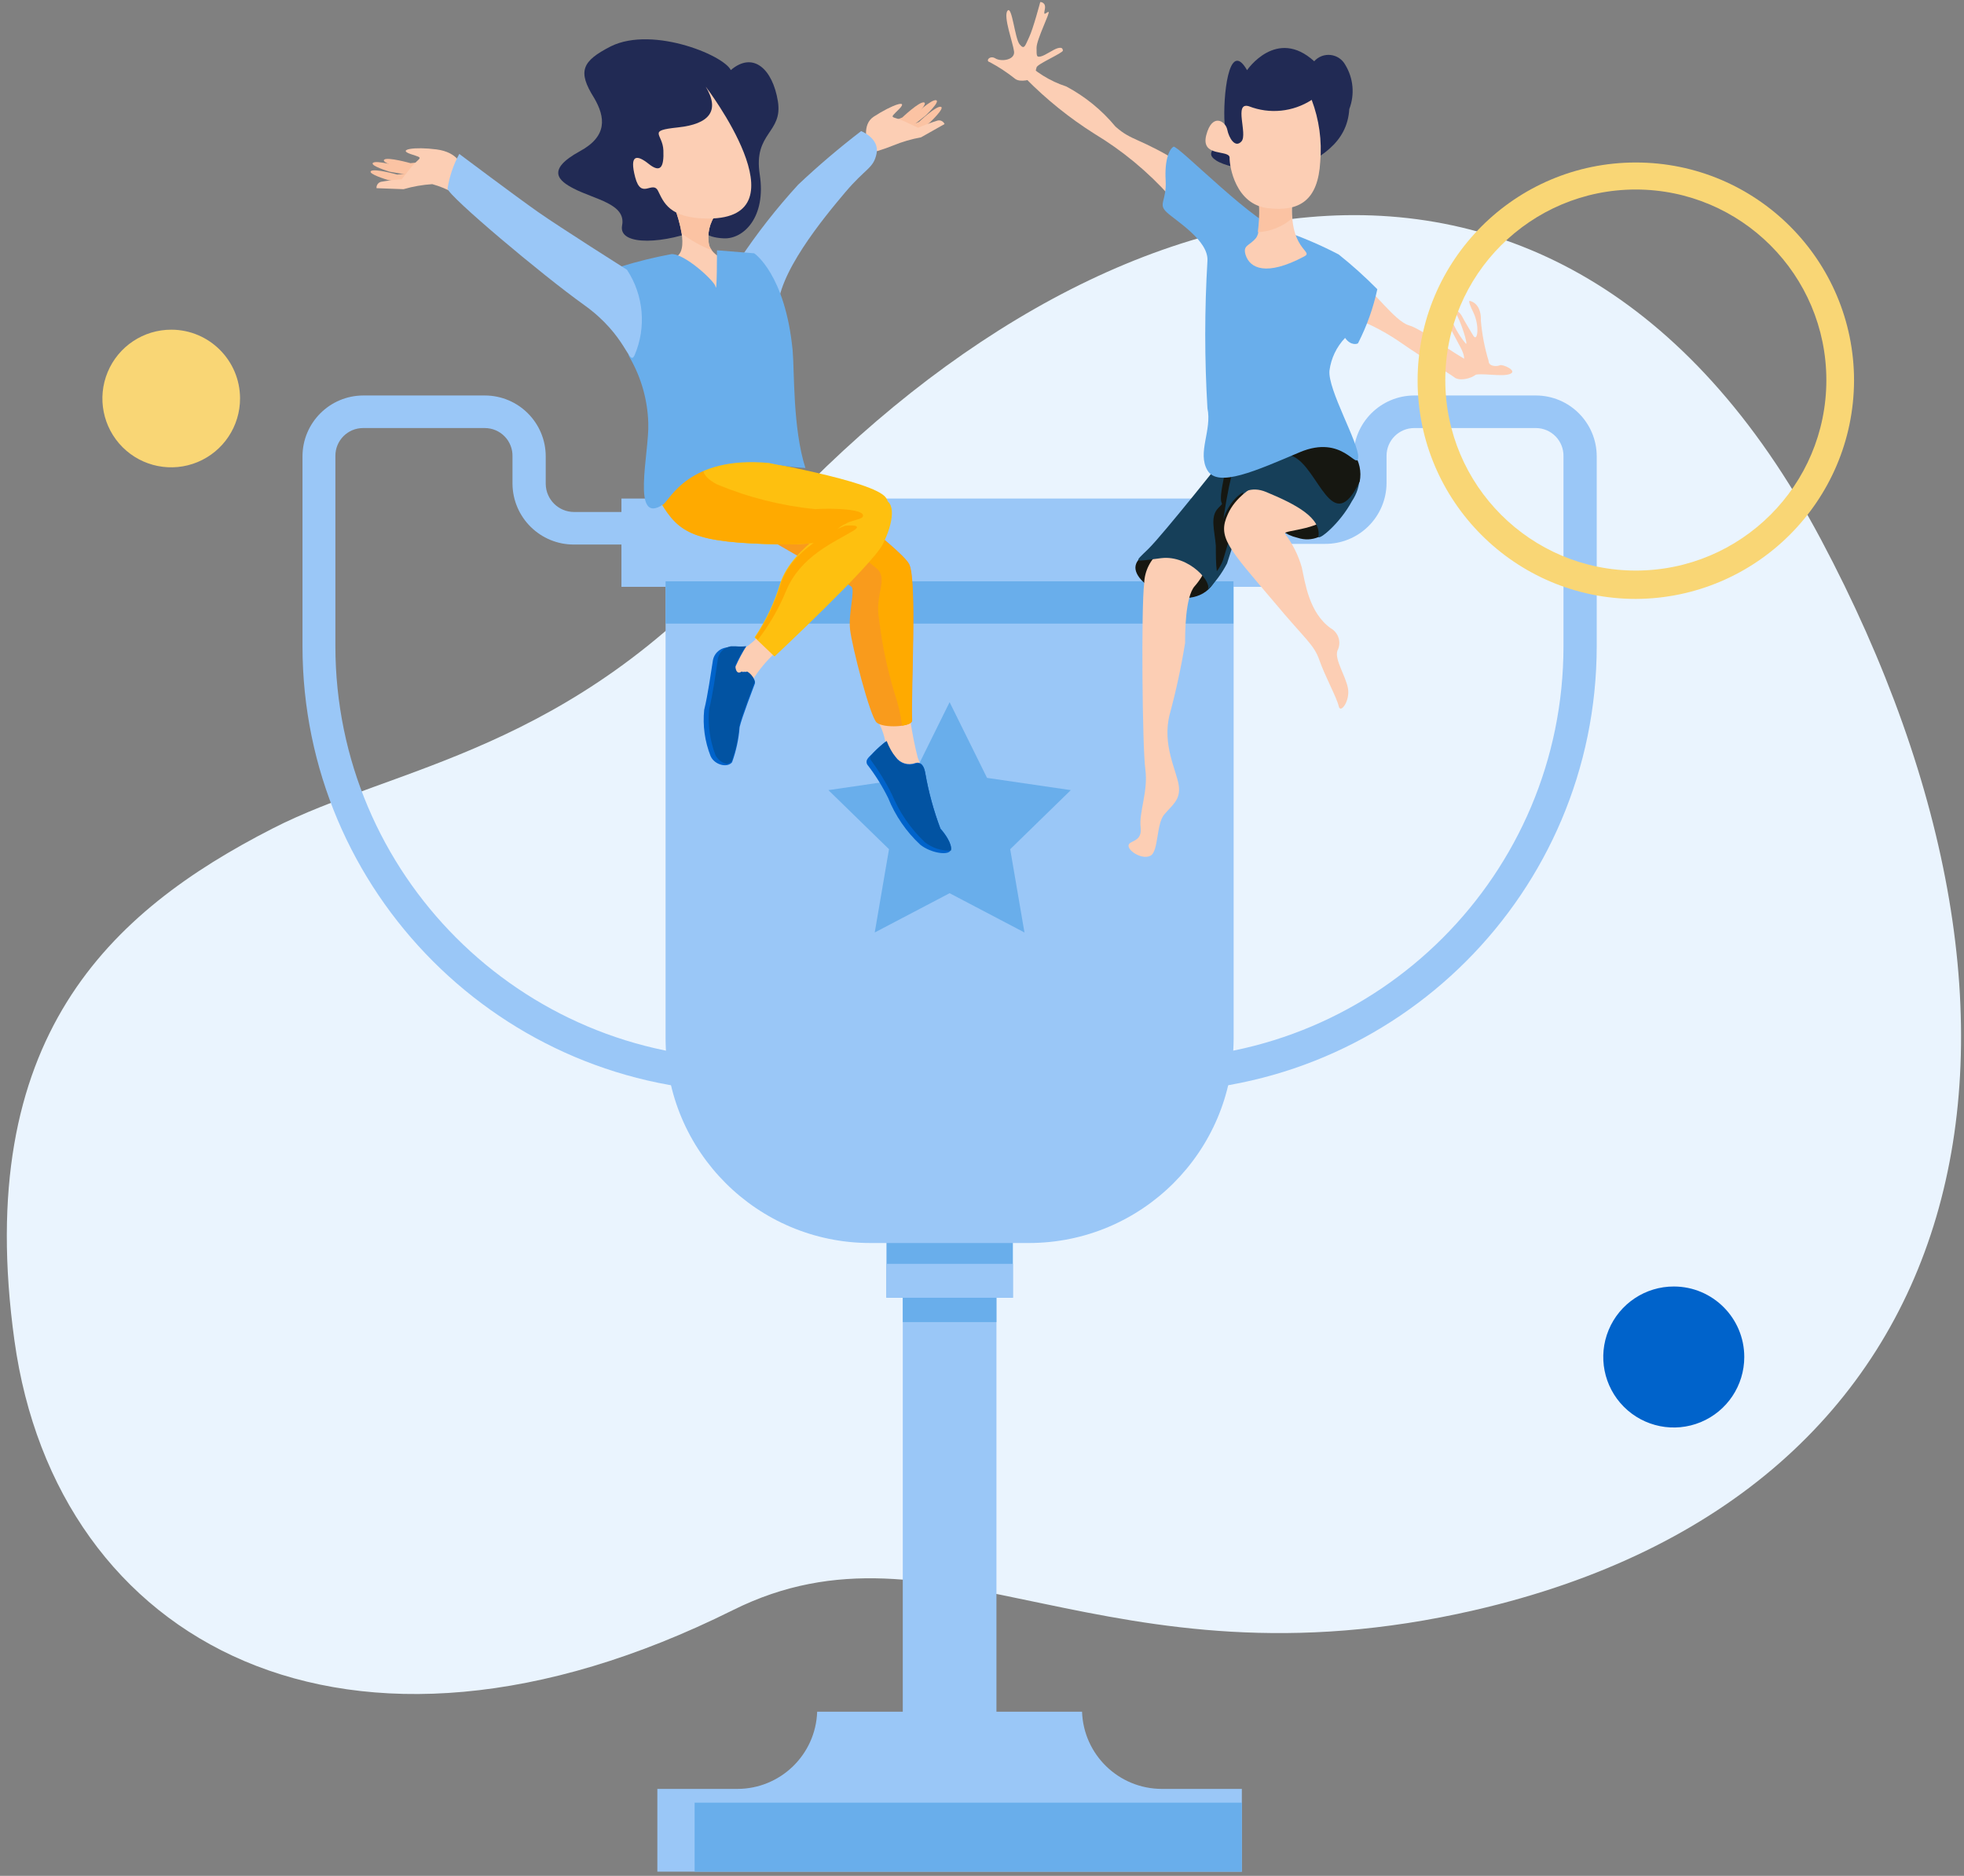 <?xml version="1.0" encoding="UTF-8"?>
<svg width="156px" height="149px" viewBox="0 0 156 149" version="1.1" xmlns="http://www.w3.org/2000/svg" xmlns:xlink="http://www.w3.org/1999/xlink">
    <rect x="0" y="0" width="156" height="149" fill="#808080" stroke="none"/>
    <!-- Generator: sketchtool 56.2 (101010) - https://sketch.com -->
    <title>8CC49925-76BD-420E-A5D4-C3F4CC69D3A4</title>
    <desc>Created with sketchtool.</desc>
    <g id="Landing-Page---Desktop" stroke="none" stroke-width="1" fill="none" fill-rule="evenodd">
        <g id="1.0.0.-Landing-Page---Default-(Homeschool)" transform="translate(-980, -1790)">
            <g id="How-it-works-|-Section" transform="translate(0, 1380)">
                <g id="Steps-section" transform="translate(0, 364)">
                    <g id="Step-4" transform="translate(977, 40)">
                        <g id="---Ilustration-4">
                            <rect id="Rectangle" x="0" y="0" width="160" height="160"></rect>
                            <path d="M24.64,71.813 C34.333,66.84 48.28,65.787 62.307,49.707 C88.533,19.653 126.72,9.493 147.64,48.853 C168.56,88.213 160.307,124.627 120.133,133.893 C90.653,140.693 77.693,125.68 61.213,133.893 C30.547,149.173 7.48,136.56 4.147,112.48 C0.813,88.4 11.747,78.413 24.64,71.813 Z" id="Path" fill="#EAF4FE" fill-rule="nonzero"></path>
                            <path d="M62.413,92.733 C42.871,92.719 27.034,76.876 27.027,57.333 L27.027,42.253 C27.027,39.585 29.185,37.421 31.853,37.413 L41.52,37.413 C44.188,37.421 46.347,39.585 46.347,42.253 L46.347,44.44 C46.361,45.674 47.366,46.667 48.6,46.667 L70.067,46.667 L70.067,92 L69,92.2 C66.826,92.581 64.621,92.76 62.413,92.733 Z M31.84,40 C30.625,40 29.64,40.985 29.64,42.2 L29.64,57.333 C29.655,75.427 44.319,90.092 62.413,90.107 C64.096,90.103 65.776,89.974 67.44,89.72 L67.44,49.253 L48.6,49.253 C45.923,49.268 43.736,47.117 43.707,44.44 L43.707,42.253 C43.721,41.661 43.496,41.087 43.081,40.663 C42.667,40.239 42.1,40 41.507,40 L31.84,40 Z" id="Shape" fill="#9AC7F7" fill-rule="nonzero"></path>
                            <path d="M94.44,92.733 C92.23,92.73 90.025,92.52 87.853,92.107 L86.787,91.907 L86.787,46.667 L108.24,46.667 C109.464,46.674 110.47,45.704 110.507,44.48 L110.507,42.253 C110.507,39.585 112.665,37.421 115.333,37.413 L125,37.413 C127.668,37.421 129.827,39.585 129.827,42.253 L129.827,57.333 C129.812,76.873 113.98,92.711 94.44,92.733 L94.44,92.733 Z M89.413,89.72 C91.077,89.974 92.757,90.103 94.44,90.107 C112.53,90.092 127.187,75.423 127.187,57.333 L127.187,42.253 C127.201,41.663 126.977,41.092 126.566,40.668 C126.155,40.244 125.591,40.003 125,40 L115.333,40 C114.75,40 114.19,40.232 113.778,40.644 C113.365,41.057 113.133,41.617 113.133,42.2 L113.133,44.387 C113.123,45.674 112.601,46.904 111.684,47.807 C110.766,48.71 109.527,49.211 108.24,49.2 L89.413,49.2 L89.413,89.72 Z" id="Shape" fill="#9AC7F7" fill-rule="nonzero"></path>
                            <rect id="Rectangle" fill="#9AC7F7" fill-rule="nonzero" x="74.707" y="98.6" width="7.44" height="45.107"></rect>
                            <rect id="Rectangle" fill="#69AEEB" fill-rule="nonzero" x="74.707" y="106.773" width="7.44" height="4.24"></rect>
                            <rect id="Rectangle" fill="#69AEEB" fill-rule="nonzero" x="73.413" y="97.627" width="10.04" height="11.453"></rect>
                            <rect id="Rectangle" fill="#9AC7F7" fill-rule="nonzero" x="73.413" y="106.387" width="10.04" height="2.693"></rect>
                            <path d="M95.28,148.093 C91.862,148.088 89.062,145.376 88.947,141.96 L67.907,141.96 C67.792,145.382 64.984,148.095 61.56,148.093 L55.213,148.093 L55.213,154.667 L101.64,154.667 L101.64,148.093 L95.28,148.093 Z" id="Path" fill="#9AC7F7" fill-rule="nonzero"></path>
                            <path d="M55.867,52.173 L55.867,88.48 C55.874,97.459 63.155,104.733 72.133,104.733 L84.72,104.733 C93.699,104.733 100.979,97.459 100.987,88.48 L100.987,52.173 L55.867,52.173 Z" id="Path" fill="#9AC7F7" fill-rule="nonzero"></path>
                            <rect id="Rectangle" fill="#9AC7F7" fill-rule="nonzero" x="52.36" y="45.6" width="52.12" height="7.013"></rect>
                            <polygon id="Path" fill="#69AEEB" fill-rule="nonzero" points="78.427 61.773 81.4 67.787 88.053 68.76 83.24 73.453 84.373 80.067 78.427 76.947 72.48 80.067 73.613 73.453 68.8 68.76 75.453 67.787"></polygon>
                            <rect id="Rectangle" fill="#69AEEB" fill-rule="nonzero" x="55.867" y="52.173" width="45.107" height="3.36"></rect>
                            <polygon id="Path" fill="#69AEEB" fill-rule="nonzero" points="58.173 149.187 58.173 154.667 77.107 154.667 79.733 154.667 101.64 154.667 101.64 149.187"></polygon>
                            <path d="M108.92,47.533 C108.405,48.586 107.19,49.093 106.08,48.72 C103.947,48.213 104.347,46.733 103.747,46.733 C103.147,46.733 108.72,46.667 108.92,47.533 Z" id="Path" fill="#161711" fill-rule="nonzero"></path>
                            <path d="M97.76,49.813 C97.76,49.813 93.52,49.267 93.2,50.933 C92.88,52.6 97.92,55.08 99.507,52.133 C100.747,49.827 98.373,50.08 97.76,49.813 Z" id="Path" fill="#161711" fill-rule="nonzero"></path>
                            <path d="M95.213,49.76 C94.402,50.378 93.912,51.328 93.88,52.347 C93.64,54.293 93.733,65.36 93.973,67.107 C94.213,68.853 93.453,70.507 93.6,71.72 C93.747,72.933 92.653,72.72 92.64,73.173 C92.627,73.627 93.773,74.32 94.4,73.96 C95.027,73.6 94.84,71.467 95.467,70.707 C96.093,69.947 96.8,69.547 96.627,68.373 C96.453,67.2 95.293,65.16 95.907,62.747 C96.415,60.876 96.824,58.98 97.133,57.067 C97.133,56.333 97.133,53.413 97.893,52.56 C98.653,51.707 99.227,50.44 98.693,50.013 C97.556,49.73 96.379,49.644 95.213,49.76 Z" id="Path" fill="#FCCEB4" fill-rule="nonzero"></path>
                            <path d="M100.6,41.88 C100.6,41.88 95.413,48.427 94.213,49.6 C93.013,50.773 93.013,50.6 95.24,50.333 C97.467,50.067 99.427,52.347 98.88,52.893 C99.52,52.267 100.055,51.542 100.467,50.747 C101.667,47.133 103.133,41.533 104.173,40.493 C105.213,39.453 101.16,40.48 100.6,41.88 Z" id="Path" fill="#163F59" fill-rule="nonzero"></path>
                            <path d="M103.2,41.16 C102.947,40.762 102.604,40.429 102.2,40.187 C101.722,40.37 101.273,40.622 100.867,40.933 C100.811,41.079 100.775,41.231 100.76,41.387 C100.56,42.72 100.427,42.72 100.08,44.64 C99.733,46.56 100.427,45.667 99.76,46.36 C99.093,47.053 99.48,48.133 99.573,49.347 C99.573,49.96 99.573,50.773 99.653,51.373 C99.852,51.113 100.014,50.825 100.133,50.52 C101.067,47.507 102.227,43.147 103.2,41.16 Z" id="Path" fill="#161711" fill-rule="nonzero"></path>
                            <path d="M105.693,43.36 C105.693,43.36 101.693,44.227 100.533,46.827 C99.68,48.667 100.533,49.493 104.187,53.8 C106.72,56.84 107.36,57.173 107.8,58.44 C108.24,59.707 109.2,61.453 109.333,62.093 C109.467,62.733 110.253,61.667 110.067,60.667 C109.88,59.667 109,58.4 109.227,57.693 C109.566,57.055 109.336,56.263 108.707,55.907 C106.96,54.667 106.667,52.253 106.4,51.067 C106.127,50.102 105.674,49.197 105.067,48.4 C104.827,48.067 108.347,48.16 109.067,46.4 C109.787,44.64 105.693,43.36 105.693,43.36 Z" id="Path" fill="#FCCEB4" fill-rule="nonzero"></path>
                            <path d="M100.173,47.2 C100.173,47.2 101.16,44.08 103.573,45.08 C105.987,46.08 107.96,47.147 107.72,48.627 C107.72,48.96 109.413,47.613 110.387,45.8 C111.164,44.661 111.195,43.171 110.467,42 C109.819,41.349 109.488,40.448 109.56,39.533 C109.667,38.813 102.96,40.093 102.067,40.347 C101.173,40.6 102.067,40.853 101.44,42.187 C101.187,42.827 100.84,42.853 100.173,47.2 Z" id="Path" fill="#163F59" fill-rule="nonzero"></path>
                            <path d="M111,44.253 C111.156,43.468 110.982,42.654 110.52,42 C109.72,40.907 108.96,40.267 109.08,39.533 C109.2,38.8 103.013,40.093 102.12,40.347 C102.12,40.347 100.627,40.227 100.56,40.253 C100.28,40.893 100.72,42.587 101.293,42.08 L101.493,42.187 C101.653,42.264 101.801,42.363 101.933,42.48 C103.043,41.685 104.51,41.596 105.707,42.253 C107.747,43.147 108.813,48.8 111,44.253 Z" id="Path" fill="#161711" fill-rule="nonzero"></path>
                            <path d="M84.973,12.267 C84.973,12.267 84.08,12.587 83.64,12.267 C83.007,11.761 82.328,11.315 81.613,10.933 C81.253,10.853 81.613,10.36 82.067,10.64 C82.52,10.92 83.627,10.773 83.547,10.093 C83.467,9.413 82.667,7.293 83.027,6.853 C83.387,6.413 83.6,9.04 83.987,9.52 C84.373,10 84.427,9.613 84.747,8.947 C85.067,8.28 85.627,6.16 85.627,6.16 C85.627,6.16 86.12,6.16 85.987,6.76 C85.853,7.36 86.093,6.973 86.28,6.947 C86.467,6.92 85.333,9.12 85.333,9.8 C85.333,10.48 85.333,10.56 85.68,10.48 C86.027,10.4 86.693,9.907 87.013,9.827 C87.333,9.747 87.4,9.827 87.427,10.013 C87.453,10.2 85.333,11.107 85.333,11.36 C85.263,11.68 85.142,11.986 84.973,12.267 L84.973,12.267 Z" id="Path" fill="#FCCEB4" fill-rule="nonzero"></path>
                            <path d="M119.013,34.933 C119.013,34.933 119.653,34.813 119.013,33.6 C118.373,32.387 117.68,31.107 117.68,31.107 C117.68,31.107 118.133,30.947 118.36,31.547 C118.626,32.179 118.986,32.768 119.427,33.293 C119.653,33.493 119.013,31.413 118.6,30.84 C118.187,30.267 118.907,30.693 119.12,31.107 C119.333,31.52 119.693,32.12 120.027,32.667 C120.36,33.213 120.547,31.88 120.027,30.813 C119.507,29.747 119.76,29.907 119.76,29.907 C119.76,29.907 120.68,30.04 120.627,31.493 C120.72,32.57 120.925,33.633 121.24,34.667 C121.24,35.133 121.92,35.12 122.133,35.013 C122.347,34.907 123.587,35.453 122.933,35.707 C122.28,35.96 120.587,35.573 120,35.813 C119.413,36.053 119.013,34.933 119.013,34.933 Z" id="Path" fill="#FCCEB4" fill-rule="nonzero"></path>
                            <path d="M97.053,19.12 C93.453,16.88 92.947,17.253 91.6,16.053 C90.518,14.746 89.191,13.664 87.693,12.867 C86.394,12.446 85.218,11.713 84.267,10.733 C84.147,10.6 83.627,11.267 84.467,12.227 C86.114,13.898 87.948,15.375 89.933,16.627 C92.159,17.97 94.172,19.637 95.907,21.573 C96.627,22.773 98.253,20.733 97.053,19.12 Z" id="Path" fill="#FCCEB4" fill-rule="nonzero"></path>
                            <path d="M109.787,30.987 C111.335,31.492 112.803,32.214 114.147,33.133 C116.333,34.653 117.933,35.533 118.56,36 C119.187,36.467 121.48,35.587 119.893,34.813 C118.307,34.04 115.987,32.147 114.907,31.84 C113.827,31.533 112.093,29.08 111.16,28.507 C110.227,27.933 109.787,30.987 109.787,30.987 Z" id="Path" fill="#FCCEB4" fill-rule="nonzero"></path>
                            <path d="M104.947,24.333 C106.455,24.847 107.921,25.475 109.333,26.213 C110.409,27.072 111.433,27.994 112.4,28.973 C112.08,30.455 111.569,31.889 110.88,33.24 C110.88,33.32 110.307,33.507 109.84,32.84 C109.163,33.549 108.729,34.455 108.6,35.427 C108.44,36.933 110.973,41.253 110.88,42.333 C110.787,43.413 109.68,40.467 106.24,41.92 C102.8,43.373 99.733,44.773 98.907,43.36 C98.08,41.947 99.28,40.187 98.907,38.427 C98.673,34.528 98.673,30.619 98.907,26.72 C99.013,25.107 96.413,23.547 95.68,22.867 C94.947,22.187 95.68,21.987 95.587,20.32 C95.493,18.653 95.893,17.827 96.213,17.653 C96.533,17.48 103.08,24.227 104.947,24.333 Z" id="Path" fill="#69AEEB" fill-rule="nonzero"></path>
                            <path d="M110.173,14.667 C110.013,17.333 107.867,18.667 105.013,19.827 C105.013,19.827 100.84,19.56 99.6,18.747 C98.36,17.933 100.4,17.613 100.267,15.747 C100.133,13.88 100.56,8.96 102.053,11.573 C102.053,11.573 104.387,8.133 107.387,10.867 C107.715,10.498 108.202,10.312 108.692,10.368 C109.183,10.424 109.616,10.714 109.853,11.147 C110.501,12.207 110.619,13.507 110.173,14.667 L110.173,14.667 Z" id="Path" fill="#212A54" fill-rule="nonzero"></path>
                            <path d="M102.773,20.293 C102.773,20.293 103.4,24.027 102.773,24.893 C102.24,25.547 101.707,25.453 101.933,26.227 C102.267,27.333 103.6,27.96 106.587,26.373 C107.44,25.933 105.253,25.893 105.68,21.68 C105.827,19.6 102.773,20.293 102.773,20.293 Z" id="Path" fill="#FCCEB4" fill-rule="nonzero"></path>
                            <path d="M102.907,24.44 C103.081,23.137 103.05,21.814 102.813,20.52 C103.333,20.378 103.864,20.28 104.4,20.227 C104.765,20.229 105.11,20.392 105.344,20.672 C105.577,20.952 105.676,21.321 105.613,21.68 C105.555,22.238 105.555,22.802 105.613,23.36 C104.859,24.015 103.905,24.396 102.907,24.44 L102.907,24.44 Z" id="Path" fill="#FBC3A3" fill-rule="nonzero"></path>
                            <path d="M107.187,13.933 C107.778,15.497 108.01,17.174 107.867,18.84 C107.693,21.893 106.253,22.84 103.693,22.533 C101.133,22.227 100.653,19.213 100.667,18.533 C100.68,17.853 98.347,18.533 98.813,16.733 C99.28,14.933 100.347,15.627 100.48,16.293 C100.613,16.96 101.107,17.8 101.613,17.227 C102.12,16.653 100.973,14.067 102.2,14.44 C103.847,15.083 105.703,14.895 107.187,13.933 L107.187,13.933 Z" id="Path" fill="#FCCEB4" fill-rule="nonzero"></path>
                            <path d="M75.307,63.2 C75.449,64.201 75.645,65.193 75.893,66.173 C76.205,66.947 76.411,67.758 76.507,68.587 C76.507,69.387 73.76,67.733 73.547,67.16 C73.333,66.587 73.667,64.92 72.773,63.387 C71.88,61.853 75.307,63.2 75.307,63.2 Z" id="Path" fill="#FCCEB4" fill-rule="nonzero"></path>
                            <path d="M66.52,43.693 C66.52,43.693 74.6,49.533 75.227,50.827 C75.853,52.12 75.36,60.84 75.453,63.24 C75.453,63.747 73.147,63.867 72.627,63.387 C72.107,62.907 70.667,57.333 70.52,56 C70.373,54.667 70.96,52.827 70.613,52.587 C69.893,52.053 62.4,48.107 61.44,47.053 C60.48,46 57.84,42.493 58.4,41.72 C58.96,40.947 66.52,43.693 66.52,43.693 Z" id="Path" fill="#F99B1C" fill-rule="nonzero"></path>
                            <path d="M73.333,64.92 C72.985,65.19 72.655,65.484 72.347,65.8 C72.12,66.08 71.68,66.307 71.88,66.72 C72.524,67.55 73.082,68.444 73.547,69.387 C74.114,70.794 74.983,72.059 76.093,73.093 C76.947,73.773 78.387,73.987 78.52,73.507 C78.653,73.027 78.027,72.173 77.693,71.8 C77.15,70.357 76.744,68.866 76.48,67.347 C76.387,66.8 76.147,66.48 75.693,66.613 C75.129,66.821 74.495,66.624 74.147,66.133 C73.823,65.767 73.549,65.359 73.333,64.92 Z" id="Path" fill="#0063CB" fill-rule="nonzero"></path>
                            <path d="M74.16,66.187 C74.508,66.677 75.142,66.874 75.707,66.667 C76.16,66.533 76.4,66.853 76.493,67.4 C76.757,68.919 77.163,70.41 77.707,71.853 C78.04,72.2 78.653,73.067 78.533,73.56 C77.77,73.597 77.019,73.35 76.427,72.867 C75.314,71.8 74.434,70.516 73.84,69.093 C73.356,68.119 72.784,67.191 72.133,66.32 C72.103,66.234 72.103,66.14 72.133,66.053 C72.242,65.953 72.345,65.847 72.44,65.733 C72.748,65.418 73.078,65.124 73.427,64.853 C73.608,65.33 73.855,65.778 74.16,66.187 Z" id="Path" fill="#0253A2" fill-rule="nonzero"></path>
                            <path d="M67.427,46.4 C67.891,46.08 68.337,45.733 68.76,45.36 C71.2,47.2 74.787,49.987 75.2,50.827 C75.84,52.16 75.333,60.84 75.427,63.24 C75.427,63.44 75.093,63.573 74.653,63.64 C74.534,62.732 74.325,61.839 74.027,60.973 C73.459,59.092 73.057,57.165 72.827,55.213 C72.453,53.187 73.6,51.987 72.627,51.147 C71.653,50.307 66.88,46.747 67.427,46.4 Z" id="Path" fill="#FFAA00" fill-rule="nonzero"></path>
                            <path d="M64.573,57.853 C63.883,58.484 63.281,59.206 62.787,60 C62.573,60.627 62.373,61.04 61.853,60.773 C61.24,60.135 60.959,59.248 61.093,58.373 C61.333,57.92 62.907,57.133 63.28,56.427 C63.653,55.72 64.52,58.187 64.52,58.187 L64.573,57.853 Z" id="Path" fill="#FCCEB4" fill-rule="nonzero"></path>
                            <path d="M62.28,57.333 C61.841,57.419 61.393,57.451 60.947,57.427 C60.278,57.379 59.69,57.867 59.613,58.533 C59.467,59.44 59.227,61.2 58.933,62.387 C58.807,63.632 58.981,64.889 59.44,66.053 C59.747,66.76 60.773,67.013 61.147,66.547 C61.473,65.65 61.675,64.712 61.747,63.76 C61.92,63 62.853,60.587 62.96,60.293 C63.067,60 62.347,59.12 61.947,59.413 C61.547,59.707 61.36,59.213 61.427,58.933 C61.672,58.38 61.957,57.845 62.28,57.333 L62.28,57.333 Z" id="Path" fill="#0063CB" fill-rule="nonzero"></path>
                            <path d="M60,58.467 C60.045,57.885 60.489,57.413 61.067,57.333 L61.413,57.333 C61.688,57.36 61.965,57.36 62.24,57.333 C61.918,57.815 61.637,58.324 61.4,58.853 C61.4,59.133 61.52,59.627 61.92,59.333 L61.92,59.333 C62.034,59.447 62.219,59.447 62.333,59.333 C62.68,59.507 63,60 62.933,60.2 C62.867,60.4 61.893,62.867 61.72,63.667 C61.649,64.619 61.447,65.556 61.12,66.453 C61.024,66.568 60.893,66.648 60.747,66.68 C60.348,66.597 60.009,66.337 59.827,65.973 C59.381,64.801 59.212,63.542 59.333,62.293 C59.613,61.2 59.867,59.373 60,58.467 Z" id="Path" fill="#0253A2" fill-rule="nonzero"></path>
                            <path d="M61.587,42.213 C63.48,42.693 72.373,44.173 73.36,45.52 C74.347,46.867 71.573,49.387 64.853,49.24 C58.133,49.093 57.013,48.4 55.52,45.88 C54.027,43.36 60.173,41.853 61.587,42.213 Z" id="Path" fill="#FEC00F" fill-rule="nonzero"></path>
                            <path d="M70.053,47.32 C70.053,47.32 65.973,49.333 64.973,52.32 C64.518,53.852 63.83,55.304 62.933,56.627 L64.52,58.147 C64.52,58.147 72.293,50.867 73.12,49.227 C73.947,47.587 74.28,45.667 72.96,45.653 C71.64,45.64 70.053,47.32 70.053,47.32 Z" id="Path" fill="#FEC00F" fill-rule="nonzero"></path>
                            <polygon id="Path" fill="#89D5DA" fill-rule="nonzero" points="64.533 58.133 64.533 58.133 63.2 56.8"></polygon>
                            <path d="M70.773,48.16 C69.227,49.093 66.587,50.173 65.44,52.933 C64.871,54.321 64.117,55.626 63.2,56.813 L63,56.627 C63.897,55.304 64.585,53.852 65.04,52.32 C66.04,49.28 70.12,47.76 70.12,47.76 C70.12,47.76 71.72,47.587 70.773,48.16 Z" id="Path" fill="#FFAA00" fill-rule="nonzero"></path>
                            <path d="M61.587,42.213 L61.853,42.28 C60.987,42.427 59.853,42.627 59.4,42.773 C58.6,43.013 58.627,43.773 59.933,44.467 C62.422,45.505 65.05,46.17 67.733,46.44 C69.227,46.347 71.867,46.44 71.52,47.053 C71.4,47.267 70.467,47.373 70.187,47.6 C69.293,47.947 69.04,48.933 67.627,49.133 C66.683,49.232 65.735,49.268 64.787,49.24 C58.12,49.093 56.947,48.4 55.453,45.88 C54.925,45.054 54.609,44.111 54.533,43.133 C54.44,41.573 60.173,41.853 61.587,42.213 Z" id="Path" fill="#FFAA00" fill-rule="nonzero"></path>
                            <path d="M61.093,11.693 C60.867,10.533 54.92,8 51.52,9.68 C49.227,10.853 48.853,11.653 50.187,13.773 C51.093,15.32 51.253,16.813 49.08,18 C46.293,19.52 47.427,20.387 48.56,20.973 C50.253,21.853 52.747,22.187 52.413,23.907 C52.08,25.627 56,25.333 58.667,24.16 C58.667,24.16 58.907,24.867 60.493,24.933 C62.08,25 63.867,23.227 63.347,19.867 C62.827,16.507 65.2,16.587 64.787,14.04 C64.373,11.493 62.827,10.04 61.04,11.573" id="Path" fill="#212A54" fill-rule="nonzero"></path>
                            <path d="M61.253,27.08 C60.32,26.573 59.547,26.16 59.333,25.493 C59.137,24.601 59.347,23.669 59.907,22.947 C59.907,22.947 56.013,20.907 56.493,22.213 C56.973,23.52 57.907,26.413 56.293,26.507 C56.012,26.521 55.733,26.575 55.467,26.667 C56.24,28.667 57.547,29.96 58.867,29.813 C60,29.693 60.8,28.627 61.253,27.08 Z" id="Path" fill="#FCCEB4" fill-rule="nonzero"></path>
                            <path d="M59.533,25.88 C58.682,25.544 57.879,25.096 57.147,24.547 C57.004,23.758 56.786,22.986 56.493,22.24 C56.013,20.907 59.907,22.973 59.907,22.973 C59.347,23.695 59.137,24.628 59.333,25.52 C59.388,25.646 59.455,25.767 59.533,25.88 Z" id="Path" fill="#FBC3A3" fill-rule="nonzero"></path>
                            <path d="M59.053,12.88 C59.053,12.88 67.053,23.347 59.267,23.36 C56.12,23.36 55.707,22.027 55.267,21.16 C54.827,20.293 53.933,21.907 53.453,20.08 C52.973,18.253 53.587,18.267 54.52,19.013 C55.453,19.76 55.747,19.307 55.693,17.947 C55.64,16.587 54.36,16.387 56.853,16.12 C59.347,15.853 60.213,14.8 59.053,12.88 Z" id="Path" fill="#FCCEB4" fill-rule="nonzero"></path>
                            <path d="M36.147,19.08 L34.693,19.213 C34.693,19.213 32.907,18.707 32.627,18.933 C32.347,19.16 33.96,19.64 33.96,19.64 L36,20 L36.147,19.08 Z" id="Path" fill="#FBC3A3" fill-rule="nonzero"></path>
                            <path d="M36,19.733 L34.547,19.867 C34.547,19.867 32.747,19.36 32.467,19.587 C32.187,19.813 33.8,20.293 33.8,20.293 L35.907,20.693 L36,19.733 Z" id="Path" fill="#FBC3A3" fill-rule="nonzero"></path>
                            <path d="M37.053,18.813 L35.6,18.96 C35.6,18.96 33.8,18.453 33.52,18.68 C33.24,18.907 34.853,19.387 34.853,19.387 L36.96,19.787 L37.053,18.813 Z" id="Path" fill="#FBC3A3" fill-rule="nonzero"></path>
                            <path d="M39.667,19.2 C39.667,19.2 39.413,18.093 37.667,17.867 C35.92,17.64 34.507,17.867 35.627,18.24 C36.747,18.613 36.373,18.413 35.627,19.32 L34.907,20.24 C34.357,20.277 33.809,20.344 33.267,20.44 C33.039,20.498 32.886,20.712 32.907,20.947 L35.053,21.027 C35.797,20.811 36.561,20.677 37.333,20.627 C37.949,20.795 38.54,21.042 39.093,21.36 L39.667,19.2 Z" id="Path" fill="#FCCEB4" fill-rule="nonzero"></path>
                            <path d="M74.293,15.693 L75.627,15.147 C75.627,15.147 76.96,13.88 77.347,13.96 C77.733,14.04 76.507,15.187 76.507,15.187 L74.813,16.52 L74.293,15.693 Z" id="Path" fill="#FBC3A3" fill-rule="nonzero"></path>
                            <path d="M74.667,16.213 L76,15.68 C76,15.68 77.333,14.413 77.72,14.48 C78.107,14.547 76.88,15.707 76.88,15.707 L75.173,17.04 L74.667,16.213 Z" id="Path" fill="#FBC3A3" fill-rule="nonzero"></path>
                            <path d="M73.333,15.867 L74.667,15.333 C74.667,15.333 76,14.067 76.387,14.133 C76.773,14.2 75.547,15.36 75.547,15.36 L73.853,16.693 L73.333,15.867 Z" id="Path" fill="#FBC3A3" fill-rule="nonzero"></path>
                            <path d="M71.893,17.333 C71.893,17.333 71.44,15.893 72.4,15.267 C73.88,14.307 75.227,13.853 74.4,14.68 C73.573,15.507 73.8,15.16 74.867,15.653 L75.92,16.147 C76.43,15.929 76.951,15.738 77.48,15.573 C77.706,15.523 77.936,15.64 78.027,15.853 L76.16,16.907 C75.397,17.046 74.651,17.265 73.933,17.56 C73.139,17.881 72.318,18.131 71.48,18.307 L71.893,17.333 Z" id="Path" fill="#FCCEB4" fill-rule="nonzero"></path>
                            <path d="M61.707,26.667 C63.113,24.548 64.682,22.542 66.4,20.667 C67.993,19.164 69.662,17.745 71.4,16.413 C71.4,16.413 72.867,16.987 72.627,18.187 C72.387,19.387 71.787,19.32 70.12,21.293 C68.453,23.267 64.653,27.853 64.787,30.733 C64.92,33.613 61.773,27.013 61.707,26.667 Z" id="Path" fill="#9AC7F7" fill-rule="nonzero"></path>
                            <path d="M52.32,27.173 C53.633,26.767 54.969,26.437 56.32,26.187 C57.36,26.107 59.76,28.333 59.827,28.747 C59.96,29.48 59.947,25.88 59.947,25.88 L62.907,26.12 C62.907,26.12 65.373,27.773 65.96,33.84 C66.107,35.467 65.96,40 66.973,43.173 C65.995,43.121 65.023,42.987 64.067,42.773 C57.707,42.187 56.213,45.707 55.68,46.067 C53.08,47.813 54.587,41.907 54.493,39.6 C54.439,37.777 53.936,35.995 53.027,34.413 C52.333,33.333 55,31.587 52.32,27.173 Z" id="Path" fill="#69AEEB" fill-rule="nonzero"></path>
                            <path d="M52.8,27.427 C52.8,27.427 47.467,24.053 45.72,22.827 C43.973,21.6 39.48,18.227 39.48,18.227 C39.013,19.086 38.698,20.02 38.547,20.987 C38.68,21.627 45.987,27.787 49.4,30.227 C52.813,32.667 52.947,35.147 53.4,34.227 C54.356,32.003 54.13,29.448 52.8,27.427 Z" id="Path" fill="#9AC7F7" fill-rule="nonzero"></path>
                            <path d="M22.067,37.64 C22.072,39.853 20.742,41.852 18.698,42.701 C16.654,43.551 14.3,43.084 12.734,41.519 C11.169,39.954 10.702,37.599 11.552,35.555 C12.402,33.511 14.4,32.181 16.613,32.187 C19.622,32.194 22.059,34.631 22.067,37.64 Z" id="Path" fill="#F9D675" fill-rule="nonzero"></path>
                            <path d="M141.547,113.787 C141.547,116.053 140.181,118.096 138.087,118.962 C135.992,119.828 133.583,119.346 131.982,117.742 C130.382,116.137 129.906,113.727 130.777,111.634 C131.648,109.542 133.694,108.181 135.96,108.187 C139.048,108.194 141.547,110.699 141.547,113.787 Z" id="Path" fill="#0063CB" fill-rule="nonzero"></path>
                            <path d="M132.933,53.573 C123.36,53.573 115.6,45.813 115.6,36.24 C115.6,26.667 123.36,18.907 132.933,18.907 C142.506,18.907 150.267,26.667 150.267,36.24 C150.223,45.795 142.488,53.53 132.933,53.573 Z M132.933,21.053 C124.575,21.053 117.8,27.829 117.8,36.187 C117.8,44.545 124.575,51.32 132.933,51.32 C141.291,51.32 148.067,44.545 148.067,36.187 C148.059,27.832 141.288,21.061 132.933,21.053 Z" id="Shape" fill="#F9D675" fill-rule="nonzero"></path>
                        </g>
                    </g>
                </g>
            </g>
        </g>
    </g>
</svg>